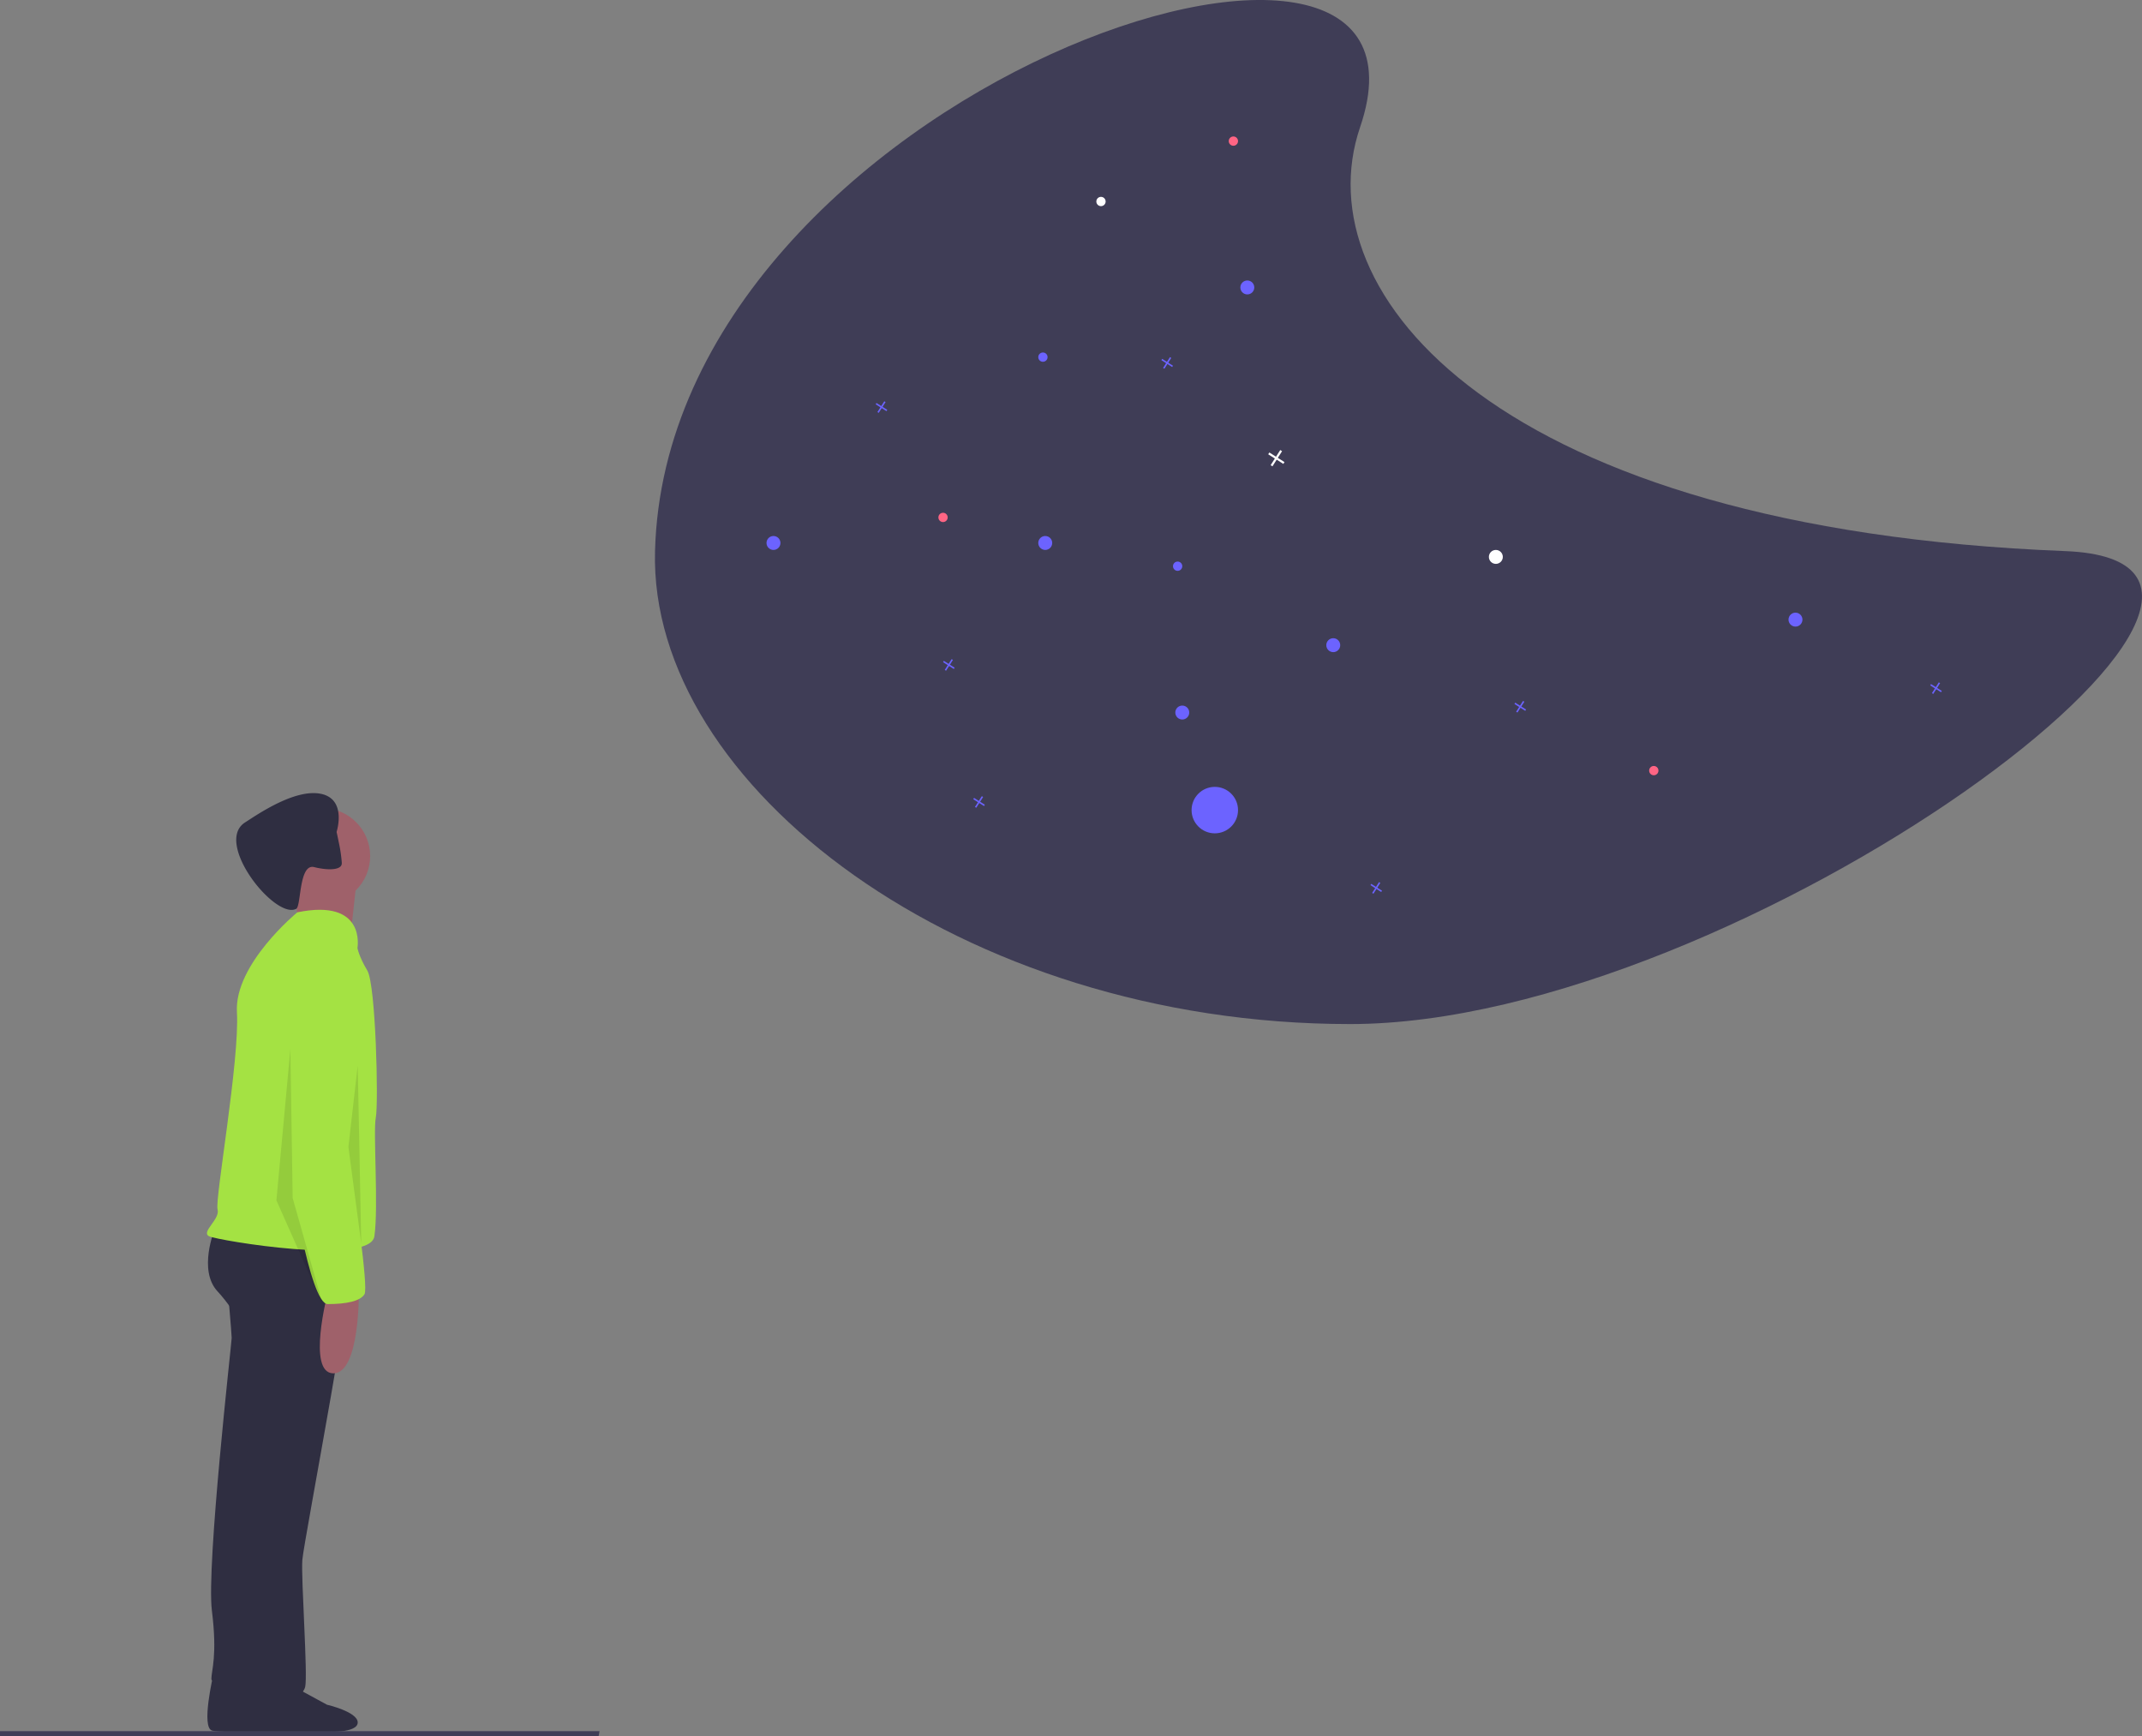 <svg id="Group_10" data-name="Group 10" xmlns="http://www.w3.org/2000/svg" width="836.496" height="677.911" viewBox="0 0 836.496 677.911">
  <rect x="0" y="0" width="836.496" height="677.911" fill="#808080" stroke="none"/>
  <path id="Path_1" data-name="Path 1" d="M420.907,291.522c-2.431,91.394,119.4,184.691,271.468,184.691S1086.62,296.034,971.6,291.522C749.981,282.828,674.034,191.045,696.256,125.98,736.052,9.455,425.694,111.567,420.907,291.522Z" transform="translate(-165.108 -76.322)" fill="#3f3d56"/>
  <path id="Path_2" data-name="Path 2" d="M504.539,157.1l-1.854-1.18,1.18-1.854-.506-.321L502.18,155.6l-1.854-1.18-.322.505,1.854,1.18-1.18,1.854.506.322,1.179-1.854,1.854,1.179Z" transform="translate(-46.461 -14.286)" fill="#6c63ff"/>
  <path id="Path_3" data-name="Path 3" d="M656.539,305.1l-1.854-1.18,1.18-1.854-.506-.321L654.18,303.6l-1.854-1.18-.322.505,1.854,1.18-1.18,1.854.506.322,1.179-1.854,1.854,1.179Z" transform="translate(-60.585 -28.039)" fill="#6c63ff"/>
  <path id="Path_4" data-name="Path 4" d="M410.539,287.1l-1.854-1.18,1.18-1.854-.506-.321L408.18,285.6l-1.854-1.18-.322.505,1.854,1.18-1.18,1.854.506.322,1.179-1.854,1.854,1.179Z" transform="translate(-37.727 -26.366)" fill="#6c63ff"/>
  <path id="Path_5" data-name="Path 5" d="M594.54,383.1l-1.854-1.18,1.18-1.854-.506-.321L592.18,381.6l-1.854-1.18-.322.505,1.854,1.18-1.18,1.854.506.322,1.179-1.854,1.854,1.179Z" transform="translate(-54.824 -35.287)" fill="#6c63ff"/>
  <path id="Path_6" data-name="Path 6" d="M423.539,346.1l-1.854-1.18,1.18-1.854-.506-.321L421.18,344.6l-1.854-1.18-.322.505,1.854,1.18-1.18,1.854.506.322,1.179-1.854,1.854,1.179Z" transform="translate(-38.935 -31.849)" fill="#6c63ff"/>
  <path id="Path_7" data-name="Path 7" d="M835.539,297.1l-1.854-1.18,1.18-1.854-.506-.321L833.18,295.6l-1.854-1.18-.322.505,1.854,1.18-1.18,1.854.506.322,1.179-1.854,1.854,1.179Z" transform="translate(-77.218 -27.295)" fill="#6c63ff"/>
  <path id="Path_8" data-name="Path 8" d="M381.539,176.1l-1.854-1.18,1.18-1.854-.506-.321L379.18,174.6l-1.854-1.18-.322.505,1.854,1.18-1.18,1.854.506.322,1.179-1.854,1.854,1.179Z" transform="translate(-35.032 -16.052)" fill="#6c63ff"/>
  <path id="Path_9" data-name="Path 9" d="M552.354,198.443l-2.6-1.651,1.652-2.6-.708-.45-1.652,2.6-2.6-1.652L546,195.4l2.6,1.651-1.652,2.6.708.451,1.652-2.6,2.6,1.652Z" transform="translate(-50.736 -18.003)" fill="#fff"/>
  <circle id="Ellipse_1" data-name="Ellipse 1" cx="2.721" cy="2.721" r="2.721" transform="translate(405.468 209.305)" fill="#6c63ff"/>
  <circle id="Ellipse_2" data-name="Ellipse 2" cx="2.721" cy="2.721" r="2.721" transform="translate(299.339 209.305)" fill="#6c63ff"/>
  <circle id="Ellipse_3" data-name="Ellipse 3" cx="2.721" cy="2.721" r="2.721" transform="translate(484.383 109.526)" fill="#6c63ff"/>
  <circle id="Ellipse_4" data-name="Ellipse 4" cx="2.721" cy="2.721" r="2.721" transform="translate(458.985 275.521)" fill="#6c63ff"/>
  <circle id="Ellipse_5" data-name="Ellipse 5" cx="1.814" cy="1.814" r="1.814" transform="translate(458.078 219.283)" fill="#6c63ff"/>
  <circle id="Ellipse_6" data-name="Ellipse 6" cx="1.814" cy="1.814" r="1.814" transform="translate(644.029 299.105)" fill="#ff6584"/>
  <circle id="Ellipse_7" data-name="Ellipse 7" cx="1.814" cy="1.814" r="1.814" transform="translate(366.463 200.234)" fill="#ff6584"/>
  <circle id="Ellipse_8" data-name="Ellipse 8" cx="1.814" cy="1.814" r="1.814" transform="translate(479.848 53.287)" fill="#ff6584"/>
  <circle id="Ellipse_9" data-name="Ellipse 9" cx="1.814" cy="1.814" r="1.814" transform="translate(405.468 137.646)" fill="#6c63ff"/>
  <circle id="Ellipse_10" data-name="Ellipse 10" cx="1.814" cy="1.814" r="1.814" transform="translate(428.145 76.871)" fill="#fff"/>
  <circle id="Ellipse_11" data-name="Ellipse 11" cx="2.721" cy="2.721" r="2.721" transform="translate(698.454 239.238)" fill="#6c63ff"/>
  <circle id="Ellipse_12" data-name="Ellipse 12" cx="2.721" cy="2.721" r="2.721" transform="translate(517.945 249.216)" fill="#6c63ff"/>
  <circle id="Ellipse_13" data-name="Ellipse 13" cx="9.071" cy="9.071" r="9.071" transform="translate(465.335 307.269)" fill="#6c63ff"/>
  <circle id="Ellipse_14" data-name="Ellipse 14" cx="2.721" cy="2.721" r="2.721" transform="translate(581.441 214.747)" fill="#fff"/>
  <path id="Path_10" data-name="Path 10" d="M230.59,796.936s-5.077,21.231-.462,22.154,27.231.625,32.769,1.548,17.077-.625,17.077-4.779-12-6.923-12-6.923-17.077-9.231-17.538-9.692S230.59,796.936,230.59,796.936Z" transform="translate(-147.204 -143.283)" fill="#2f2e41"/>
  <path id="Path_11" data-name="Path 11" d="M236.174,629.53s1.655,18.762,1.655,20.417-9.933,88.843-7.725,106.5-.2,23.3-.2,26.609,17.863,2.086,17.863,2.086l19.314-121.951-9.933-36.42Z" transform="translate(-147.352 -127.471)" fill="#2f2e41"/>
  <path id="Path_12" data-name="Path 12" d="M237.749,801.817s-4.615,16.615,0,17.538,27.231-1.057,32.769-.134,17.077,1.057,17.077-3.1-12-6.923-12-6.923-17.077-9.231-17.538-9.692S237.749,801.817,237.749,801.817Z" transform="translate(-147.901 -143.517)" fill="#2f2e41"/>
  <path id="Path_13" data-name="Path 13" d="M231.082,605.479s-6.622,16,1.1,24.28,16.555,24.832,16.555,25.935S233.29,766.61,235.5,773.783s1.655,11.588,1.1,12.692,5.518,7.174,12.14,7.174,16.555-4.966,17.658-9.381-1.655-42.49-1.1-49.663,22.625-121.951,19.866-124.71S231.082,605.479,231.082,605.479Z" transform="translate(-147.227 -125.492)" fill="#2f2e41"/>
  <circle id="Ellipse_15" data-name="Ellipse 15" cx="18.762" cy="18.762" r="18.762" transform="translate(107.032 315.546)" fill="#9f616a"/>
  <path id="Path_14" data-name="Path 14" d="M264.812,454.955s3.863,20.417,1.1,22.625,20.969,5.518,20.969,5.518,2.759-27.039,3.311-29.8S264.812,454.955,264.812,454.955Z" transform="translate(-150.607 -111.267)" fill="#9f616a"/>
  <path id="Path_15" data-name="Path 15" d="M286.775,482.892s3.559-19.443-23.48-13.925c0,0-24.688,20.243-23.584,39s-8.67,73.144-7.566,77.007-6.622,8.829-3.311,10.485,62.907,11.588,64.563,0-.552-40.834.552-46.353,0-51.871-3.311-57.389S286.775,482.892,286.775,482.892Z" transform="translate(-147.186 -112.715)" fill="#a4e243"/>
  <path id="Path_16" data-name="Path 16" d="M279.7,632.742S271.426,664.2,281.91,664.2s9.933-32.557,9.933-32.557Z" transform="translate(-151.702 -127.923)" fill="#9f616a"/>
  <path id="Path_17" data-name="Path 17" d="M281.8,445.486c-.239,1.582-2.683,2.24-6.269,1.931h-.005a30.066,30.066,0,0,1-4.5-.771c-2.238-.551-3.5,1.441-4.313,4.2-1.335,4.547-1.436,11.19-2.611,12.056-8.2,4.532-32.429-25.855-20.013-33.723,4.422-2.8,19.307-13.264,29.591-11.15s6.121,14.878,6.121,14.878.377,1.676.805,3.828a57.543,57.543,0,0,1,1.232,8.234,4.01,4.01,0,0,1-.034.519Z" transform="translate(-148.357 -108.047)" fill="#2f2e41"/>
  <path id="Path_18" data-name="Path 18" d="M285.107,490.5s-18.762-1.1-20.417,26.487-1.1,53.526-1.1,54.078,7.725,52.975,14.9,52.975,12.692-1.1,14.347-3.863-4.415-42.49-4.415-42.49-2.759-41.938,1.655-55.182S295.04,492.157,285.107,490.5Z" transform="translate(-150.485 -114.807)" fill="#a4e243"/>
  <path id="Path_19" data-name="Path 19" d="M124.446,451.653,119,510.613l18.142,40.818-11.792-41.725-.907-58.96" transform="translate(-11.058 -41.884)" opacity="0.1"/>
  <path id="Path_20" data-name="Path 20" d="M153.632,458.746l1.386,69.508L150,490.494Z" transform="translate(-13.939 -42.627)" opacity="0.1"/>
  <path id="Path_21" data-name="Path 21" d="M233.789,747.161H0v-1.91H234.135Z" transform="translate(0 -69.25)" fill="#3f3d56"/>
</svg>
